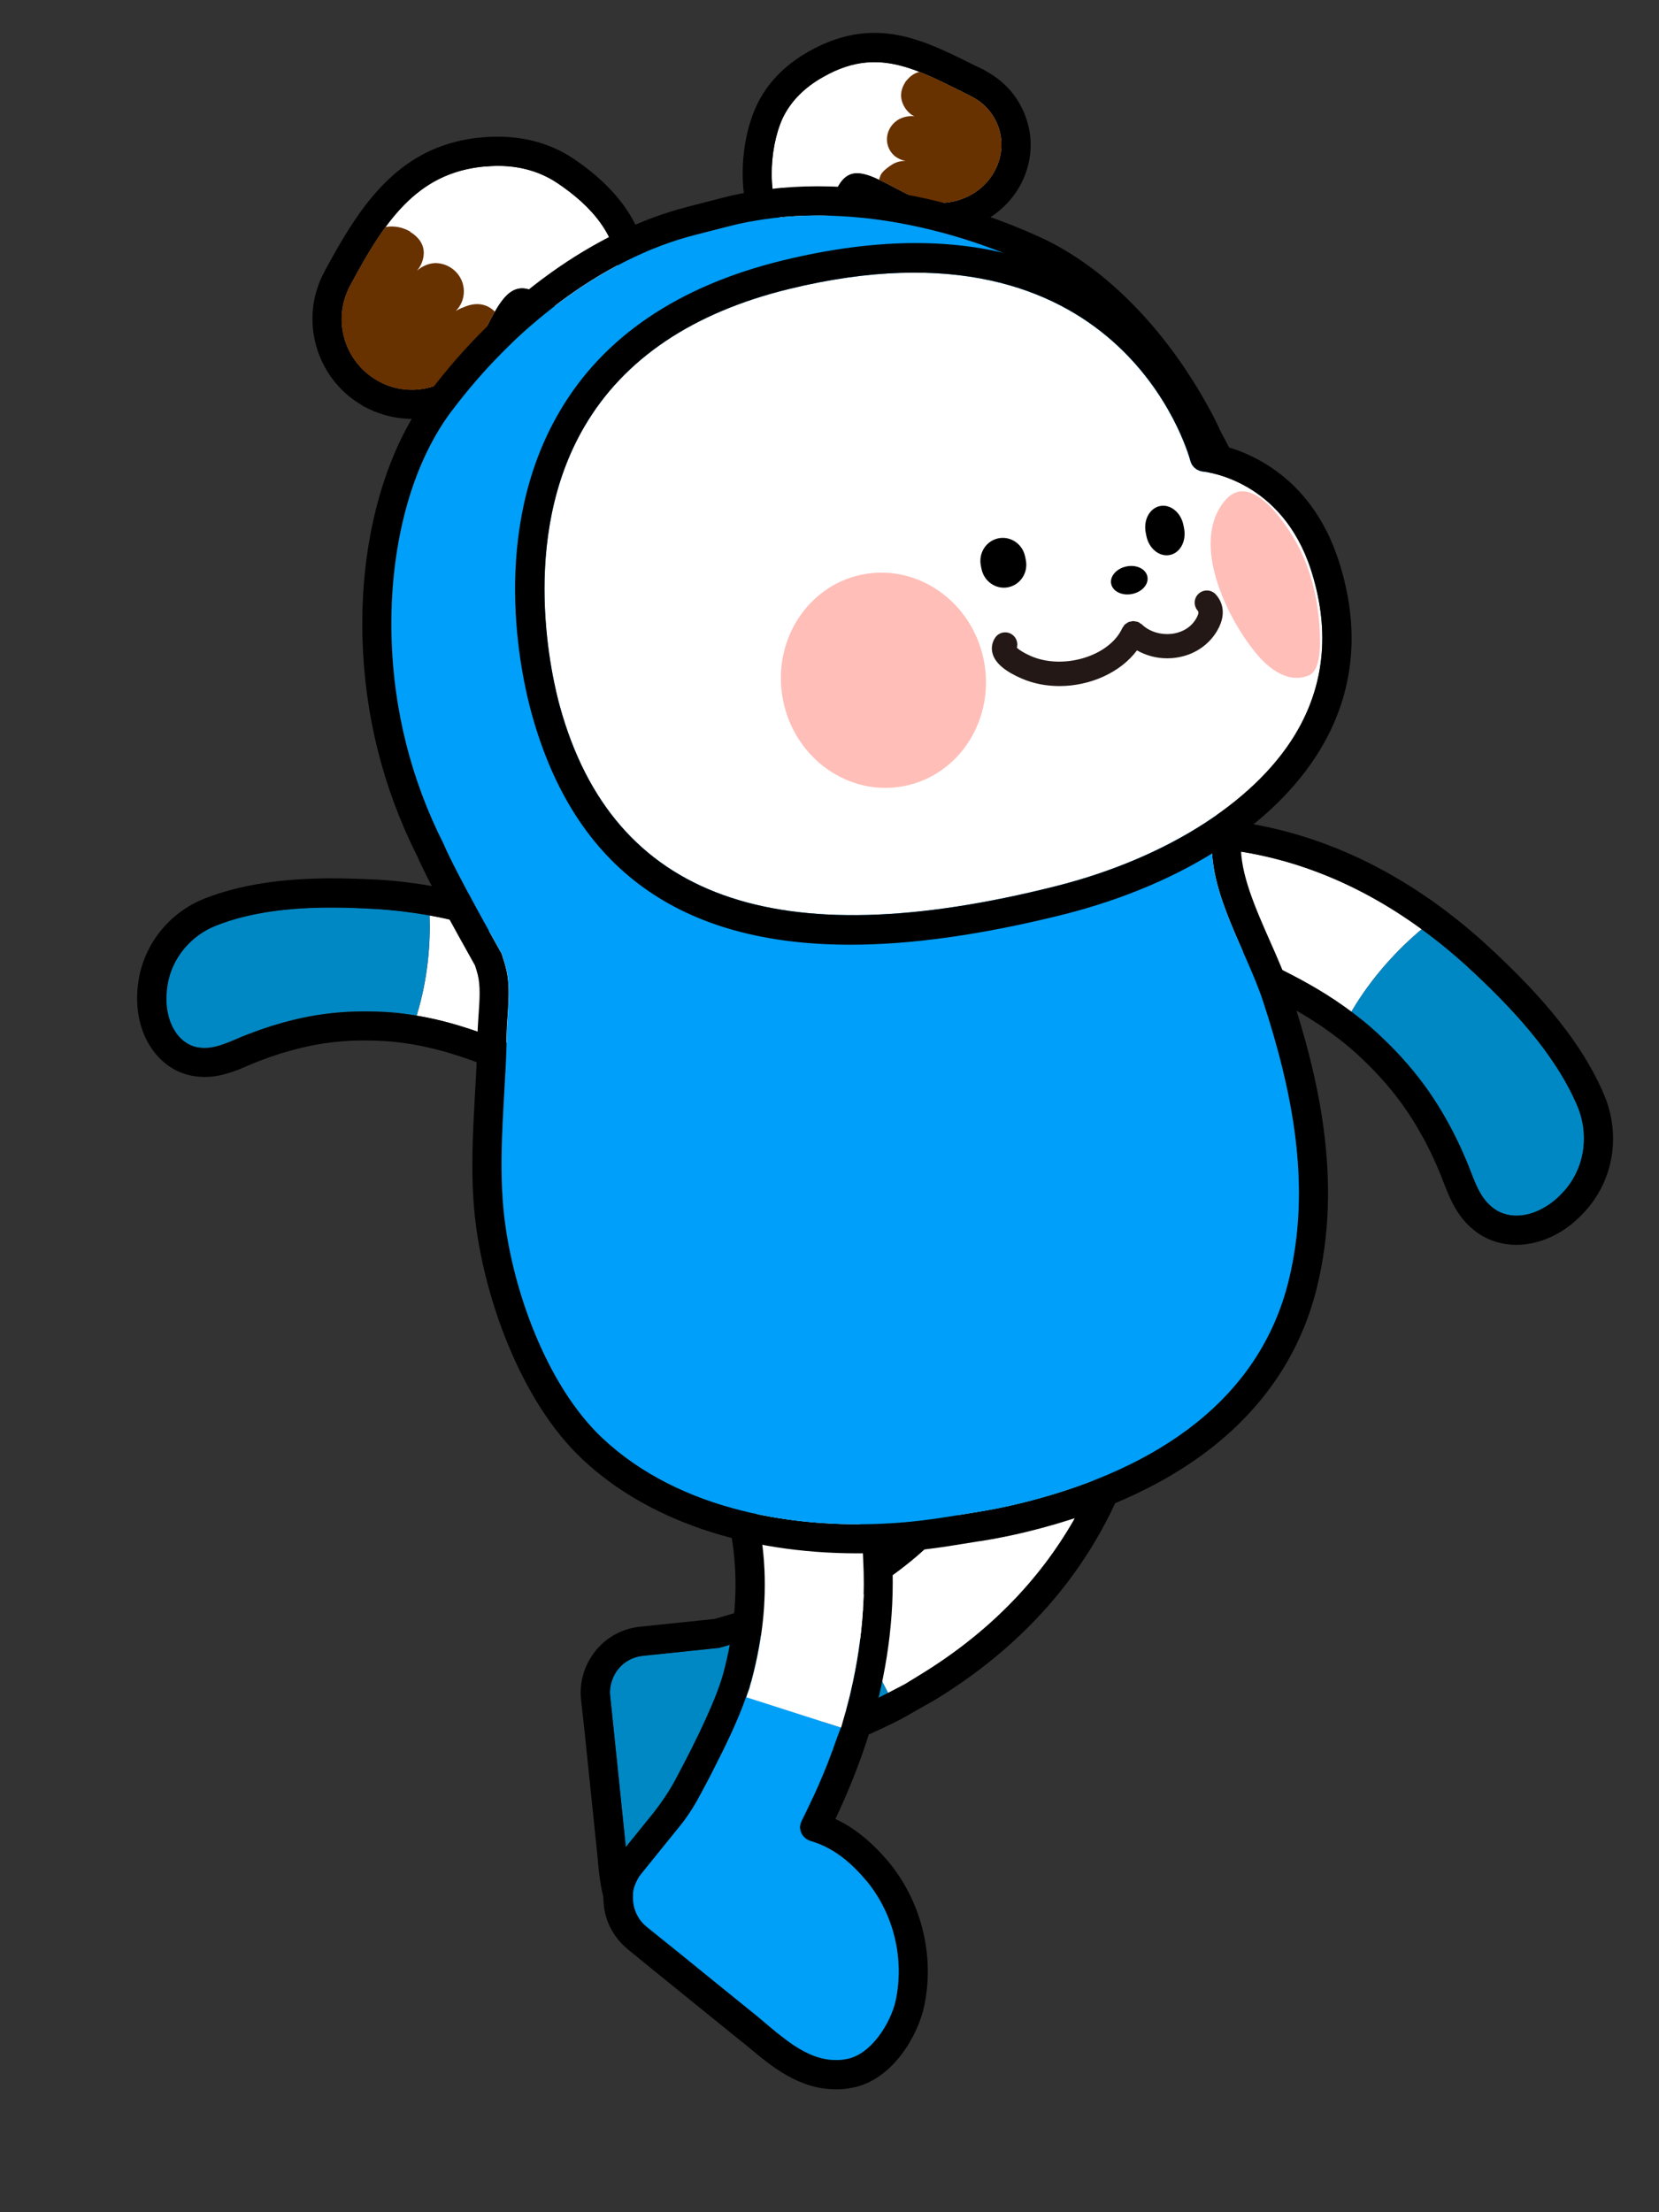 <?xml version="1.0" encoding="utf-8"?>
<!-- Generator: Adobe Illustrator 24.1.1, SVG Export Plug-In . SVG Version: 6.00 Build 0)  -->
<svg version="1.1" id="Layer_1" xmlns="http://www.w3.org/2000/svg" xmlns:xlink="http://www.w3.org/1999/xlink" x="0px" y="0px"
	 viewBox="0 0 180 240" style="enable-background:new 0 0 180 240;" xml:space="preserve">
<rect x="0" y="0" width="180" height="240" fill="#333333" stroke="none"/>
<g>
	<path style="fill:#FFFFFF;" d="M67.15,30.25c-0.01,1.59-2.33,3.43-4.22,3.9c-0.18,0.04-0.37,0.06-0.52,0.08
		c-1.73,0.16-2.06-1.32-4.21-2.49c-0.67-0.36-1.24-0.49-1.74-0.45c-2.08,0.2-3.13,3.4-5.14,7.04c-1.24,2.29-3.5,3.7-5.91,3.93
		c-1.47,0.14-2.98-0.14-4.36-0.91c-3.69-2.04-5.05-6.63-3.07-10.34c3.7-6.9,7.17-12.24,14.53-12.94c0.26-0.02,0.5-0.02,0.76-0.05
		c2.56-0.14,5.05,0.4,7.2,1.84C64.14,22.32,67.16,25.61,67.15,30.25z"/>
	<path d="M62.23,17.22c-2.6-1.74-5.68-2.54-9.13-2.37c-0.32,0.03-0.61,0.03-0.9,0.06c-7.96,0.75-12.16,6-15.71,12.22
		c-0.43,0.78-0.89,1.57-1.31,2.38c-2.73,5.08-0.94,11.44,3.96,14.37c0.12,0.1,0.25,0.16,0.37,0.23c1.34,0.72,2.79,1.17,4.29,1.29
		c0.64,0.07,1.28,0.06,1.91,0.01c3.55-0.34,6.69-2.41,8.41-5.57c0.3-0.51,0.54-1.03,0.81-1.54c0.16-0.31,0.29-0.58,0.45-0.86
		c0.47-0.95,1.09-2.17,1.54-2.8c0.4,0.25,0.71,0.54,1.06,0.88c0.87,0.79,2.29,2.09,4.74,1.86c0.29-0.03,0.63-0.06,0.97-0.14
		c2.67-0.65,6.61-3.3,6.63-6.99C70.33,25.23,67.61,20.85,62.23,17.22z M67.15,30.25c-0.01,1.59-2.33,3.43-4.22,3.9
		c-0.18,0.04-0.37,0.06-0.52,0.08c-1.73,0.16-2.06-1.32-4.21-2.49c-0.67-0.36-1.24-0.49-1.74-0.45c-1.1,0.1-1.94,1.08-2.76,2.51
		c-0.73,1.24-1.43,2.84-2.38,4.52c-1.24,2.29-3.5,3.7-5.91,3.93c-1.47,0.14-2.98-0.14-4.36-0.91c-3.69-2.04-5.05-6.63-3.07-10.34
		c1.26-2.35,2.49-4.51,3.85-6.38c2.66-3.62,5.82-6.09,10.68-6.55c0.26-0.02,0.5-0.02,0.76-0.05c2.56-0.14,5.05,0.4,7.2,1.84
		C64.14,22.32,67.16,25.61,67.15,30.25z"/>
	<path style="fill:#683100;" d="M53.69,33.81c-0.73,1.24-1.43,2.84-2.38,4.52c-1.24,2.29-3.5,3.7-5.91,3.93
		c-1.47,0.14-2.98-0.14-4.36-0.91c-3.69-2.04-5.05-6.63-3.07-10.34c1.26-2.35,2.49-4.51,3.85-6.38c1.54-0.28,2.7,0.51,2.7,0.51
		l0,0.03c0.84,0.5,1.45,1.27,1.46,2.25c-0.01,0.74-0.29,1.43-0.74,1.95c0.54-0.48,1.25-0.81,2.02-0.83
		c1.67,0.03,3.05,1.36,3.07,3.05c0,0.85-0.33,1.6-0.88,2.15c0.25-0.16,0.53-0.29,0.81-0.39C52.03,32.56,53.13,33.25,53.69,33.81z"/>
</g>
<g>
	<path style="fill:#FFFFFF;" d="M107.86,18.66c-1.09,1.95-3.13,3.14-5.28,3.33c-1.21,0.11-2.41-0.07-3.55-0.63
		c-2.68-1.29-4.71-2.69-6.26-2.55c-0.68,0.06-1.28,0.46-1.78,1.32c-1.1,1.9-0.23,3.56-2.1,4.23c-1.03,0.36-1.9,0.91-2.61,0.98
		c-0.39,0.04-0.69-0.07-0.96-0.44c-2.18-3.08-1.92-8.71-0.42-12.04c0.91-1.93,2.47-3.42,4.38-4.49c1.68-0.97,3.25-1.46,4.72-1.59
		c3.67-0.33,6.98,1.49,11.3,3.63C108.44,11.95,109.57,15.65,107.86,18.66z"/>
	<path d="M111.42,13.08c-0.71-2.29-2.22-4.13-4.36-5.32c-0.11-0.07-0.22-0.14-0.36-0.21l-0.88-0.42c-4.18-2.08-7.78-3.9-12.1-3.51
		c-1.99,0.18-3.97,0.83-5.98,1.97c-2.67,1.51-4.57,3.5-5.7,5.96c-1.92,4.22-2.2,11.04,0.71,15.16c0.88,1.27,2.29,1.91,3.83,1.77
		c0.97-0.09,1.78-0.45,2.49-0.78c0.28-0.13,0.58-0.26,0.89-0.37c2.84-1.02,3.26-3.39,3.48-4.54c0.05-0.27,0.09-0.48,0.13-0.65
		c0.55,0.24,1.38,0.67,2.05,1.03c0.41,0.2,0.83,0.43,1.3,0.65c0.25,0.14,0.5,0.25,0.75,0.38c1.6,0.78,3.4,1.09,5.21,0.93
		c3.28-0.3,6.15-2.11,7.75-4.9C111.87,18.01,112.17,15.47,111.42,13.08z M107.86,18.66c-1.09,1.95-3.13,3.14-5.28,3.33
		c-1.21,0.11-2.41-0.07-3.55-0.63c-1.38-0.67-2.58-1.35-3.63-1.84c-1.02-0.49-1.87-0.78-2.63-0.71c-0.68,0.06-1.28,0.46-1.78,1.32
		c-1.1,1.9-0.23,3.56-2.1,4.23c-1.03,0.36-1.9,0.91-2.61,0.98c-0.39,0.04-0.69-0.07-0.96-0.44c-2.18-3.08-1.92-8.71-0.42-12.04
		c0.91-1.93,2.47-3.42,4.38-4.49c1.68-0.97,3.25-1.46,4.72-1.59c1.94-0.17,3.8,0.24,5.75,1.01c1.72,0.66,3.53,1.61,5.55,2.62
		C108.44,11.95,109.57,15.65,107.86,18.66z"/>
	<path style="fill:#683100;" d="M107.86,18.66c-1.09,1.95-3.13,3.14-5.28,3.33c-1.21,0.11-2.41-0.07-3.55-0.63
		c-1.38-0.67-2.58-1.35-3.63-1.84c-0.01-0.1,0.03-0.24,0.1-0.4c0.04-0.11,0.09-0.22,0.18-0.33c0,0,0,0,0.02-0.03
		c0.26-0.34,0.71-0.67,1.11-0.92c0.45-0.28,0.94-0.38,1.44-0.39c-0.64-0.1-1.26-0.47-1.62-1.02c-0.76-1.15-0.4-2.66,0.8-3.43
		c0.58-0.34,1.2-0.45,1.82-0.38c-0.57-0.13-2.3-1.75-1.02-3.71c0-0.03,0-0.03,0-0.03c0.34-0.37,0.64-0.82,1.51-1.09
		c1.72,0.66,3.53,1.61,5.55,2.62C108.44,11.95,109.57,15.65,107.86,18.66z"/>
</g>
<g>
	<path style="fill-rule:evenodd;clip-rule:evenodd;fill:#0088C5;" d="M96.36,183.65c-0.76,0.4-2.37,1.19-2.37,1.19
		c-1.58,0.76-3.24,1.45-4.98,2.08c-0.03,0-0.05,0-0.08,0.03c-0.9,0.32-1.79,0.63-2.69,0.92c-0.92,0.32-1.34,1.37-0.84,2.21
		c0.26,0.45,0.5,1,0.71,1.66c0.13,0.4,0.24,0.82,0.34,1.29c0.21,1.16,0.32,2.58,0.16,4.3c0,0.05-0.03,0.26-0.03,0.26
		c-0.5,4.56-3.08,8.75-6.93,11.23c-1.32,0.87-3.37,1.53-5.27,1.53c-1.13,0-2.19-0.24-3.01-0.82c-3.22-2.27-3.19-6.51-3.56-9.99
		l-1.21-11.71l-0.4-3.82c-0.08-0.63,0.03-1.27,0.24-1.82c0.18-0.47,0.45-0.9,0.76-1.27c0.63-0.71,1.53-1.19,2.56-1.29l8.33-0.87
		c0.03,0,0.03-0.03,0.03-0.03s0,0,0.03,0c0.76-0.21,1.61-0.47,2.5-0.71c0.9-0.26,1.82-0.55,2.79-0.87c0.32-0.11,0.63-0.21,0.95-0.32
		c1.27-0.42,2.5-0.87,3.72-1.32c0.29-0.13,0.58-0.24,0.87-0.34c0.61-0.24,1.16-0.47,1.69-0.71c0.29-0.11,0.53-0.24,0.79-0.34
		l0.03,0.05L96.36,183.65z"/>
	<path style="fill:#FFFFFF;" d="M120.33,155.97c-0.42,1.34-0.9,2.69-1.42,3.98c-0.69,1.69-1.48,3.3-2.37,4.88v0.03
		c-3.88,6.78-9.47,12.42-16.72,16.85l-1.63,1l-1.82,0.95l-4.88-9.47l-0.03-0.05c0.18-0.08,0.58-0.29,0.95-0.47
		c0.4-0.21,0.74-0.4,0.74-0.4c1.58-0.92,3.08-1.9,4.46-2.95c0.92-0.69,1.79-1.42,2.64-2.19c0.42-0.4,0.84-0.76,1.24-1.16
		c3.95-3.93,6.8-8.57,8.44-13.9c0.58-1.9,2.03-3.24,3.93-3.69c0.42-0.08,0.84-0.13,1.29-0.13c1.58,0,3.14,0.63,4.19,1.77
		C120.54,152.33,120.91,154.15,120.33,155.97z"/>
	<path d="M116.53,164.83c0.9-1.58,1.69-3.19,2.37-4.88C118.19,161.64,117.4,163.24,116.53,164.83z"/>
	<path d="M121.65,148.87c-1.63-1.77-4.03-2.79-6.51-2.79c-0.69,0-1.34,0.08-1.98,0.21c-3.01,0.69-5.35,2.87-6.28,5.85
		c-2.4,7.7-7.54,13.9-15.32,18.38c-2.53,1.45-7.51,3.27-14.05,5.12l-8.09,0.84c-1.9,0.21-3.61,1.13-4.8,2.61
		c-1.21,1.5-1.77,3.37-1.58,5.27l0.42,3.82l1.21,11.71c0.05,0.4,0.08,0.82,0.13,1.24c0.29,3.45,0.71,8.17,4.75,11.02
		c1.29,0.9,2.95,1.37,4.83,1.37c2.37,0,5.06-0.76,6.99-2.03c4.64-3.01,7.75-8.07,8.36-13.55l0.03-0.21c0.29-3.3-0.16-5.72-0.79-7.44
		c3.11-1.11,6.09-2.4,8.86-3.82l3.66-2.08c10.92-6.67,18.3-15.93,21.88-27.47C124.26,154.02,123.63,151.01,121.65,148.87z
		 M120.33,155.97c-0.42,1.34-0.9,2.69-1.42,3.98c-0.69,1.69-1.48,3.3-2.37,4.88v0.03c-3.88,6.78-9.47,12.42-16.72,16.85l-1.63,1
		l-1.82,0.95c-0.76,0.4-2.37,1.19-2.37,1.19c-1.58,0.76-3.24,1.45-4.98,2.08c-0.03,0-0.05,0-0.08,0.03
		c-0.9,0.32-1.79,0.63-2.69,0.92c-0.92,0.32-1.34,1.37-0.84,2.21c0.26,0.45,0.5,1,0.71,1.66c0.13,0.4,0.24,0.82,0.34,1.29
		c0.21,1.16,0.32,2.58,0.16,4.3c0,0.05-0.03,0.26-0.03,0.26c-0.5,4.56-3.08,8.75-6.93,11.23c-1.32,0.87-3.37,1.53-5.27,1.53
		c-1.13,0-2.19-0.24-3.01-0.82c-3.22-2.27-3.19-6.51-3.56-9.99l-1.21-11.71l-0.4-3.82c-0.08-0.63,0.03-1.27,0.24-1.82
		c0.16-0.47,0.42-0.9,0.76-1.27c0.63-0.71,1.53-1.19,2.56-1.29l8.33-0.87c0.03,0,0.03-0.03,0.03-0.03s0,0,0.03,0
		c0.76-0.21,1.61-0.47,2.5-0.71c0.9-0.26,1.82-0.55,2.79-0.87c0.32-0.11,0.63-0.21,0.95-0.32c1.27-0.42,2.5-0.87,3.72-1.32
		c0.29-0.13,0.58-0.24,0.87-0.34c0.61-0.24,1.16-0.47,1.69-0.71c0.29-0.11,0.53-0.24,0.79-0.34c0.4-0.18,1.69-0.87,1.69-0.87
		c1.58-0.92,3.08-1.9,4.46-2.95c0.92-0.71,1.82-1.42,2.64-2.19c0.42-0.4,0.84-0.76,1.24-1.16c3.95-3.93,6.8-8.57,8.44-13.9
		c0.58-1.9,2.03-3.24,3.93-3.69c0.42-0.08,0.84-0.13,1.29-0.13c1.58,0,3.14,0.63,4.19,1.77
		C120.54,152.33,120.91,154.15,120.33,155.97z"/>
</g>
<g>
	<path style="fill-rule:evenodd;clip-rule:evenodd;fill:#009FF8;" d="M87.06,197.47c-0.47,0.92,0.03,1.98,1,2.27
		c-0.05,0-0.08-0.03-0.11-0.03c-0.92-0.26-1.4-1.27-0.98-2.14c0.42-0.84,0.84-1.71,1.24-2.56
		C87.87,195.83,87.48,196.65,87.06,197.47z"/>
	<path style="fill-rule:evenodd;clip-rule:evenodd;fill:#009FF8;" d="M88.27,194.94c0.76-1.66,1.45-3.35,2.06-5.01
		C89.75,191.59,89.06,193.25,88.27,194.94z"/>
	<path d="M96.57,202.19l-0.13-0.16c-2.11-2.53-4.14-3.93-5.8-4.69c1.32-2.79,2.45-5.59,3.37-8.38c0.11-0.21,1.29-4.67,1.29-4.67
		c3.01-12.42,1.66-24.18-3.98-34.88c-1.4-2.69-3.98-4.35-6.88-4.46l-0.32-0.03c-3.01,0-5.88,1.61-7.51,4.22
		c-1.63,2.58-1.74,5.77-0.29,8.54c3.74,7.15,4.48,15.16,2.16,23.84c-0.69,2.53-2.56,6.64-5.3,11.73c-0.66,1.21-1.45,2.35-2.29,3.43
		l-3.82,4.72c-1.21,1.48-1.77,3.35-1.56,5.25c0.18,1.9,1.13,3.61,2.61,4.83l2.98,2.43l9.15,7.41c0.32,0.24,0.63,0.5,0.98,0.79
		c2.43,2.03,5.43,4.56,9.49,4.56c0.55,0,1.11-0.05,1.66-0.16c4.53-0.79,7.25-5.83,7.88-8.81
		C101.43,212.29,100.03,206.49,96.57,202.19z M97.18,217.03c-0.53,2.43-2.69,5.91-5.35,6.35c-0.37,0.08-0.74,0.11-1.11,0.11
		c-1.69,0-3.16-0.66-4.56-1.58c-0.34-0.24-0.69-0.47-1.03-0.74c-1-0.74-1.95-1.58-2.87-2.35l-9.15-7.41l-2.95-2.37l-0.05-0.03
		c-1.56-1.27-1.92-3.45-0.92-5.12c0.08-0.18,0.21-0.37,0.34-0.53l4.01-4.96c0.82-0.98,1.53-2.03,2.16-3.16
		c0.16-0.29,0.32-0.58,0.47-0.87c0.42-0.82,0.9-1.69,1.34-2.56c1.32-2.58,2.64-5.35,3.45-7.7c0-0.03,0.08-0.24,0.18-0.53
		c0.05-0.16,0.11-0.32,0.16-0.45c0.05-0.24,0.13-0.45,0.18-0.66c0.03-0.08,0.05-0.13,0.05-0.16c2.53-9.44,1.71-18.25-2.43-26.13
		c-0.92-1.77-0.87-3.74,0.16-5.41c0.13-0.21,0.29-0.4,0.45-0.61c0.63-0.74,1.45-1.32,2.35-1.69c0.21-0.08,0.45-0.16,0.69-0.24
		c0.5-0.13,1.03-0.21,1.56-0.18c1.79,0.08,3.32,1.08,4.22,2.79c0.87,1.63,1.63,3.32,2.27,5.01c0.32,0.84,0.63,1.71,0.9,2.56
		c0.37,1.16,0.69,2.32,0.92,3.51c0.16,0.58,0.26,1.16,0.37,1.74c0.16,0.82,0.29,1.69,0.4,2.56c0.13,0.98,0.21,1.92,0.24,2.93
		c0.13,1.77,0.13,3.59,0,5.41c0.03,0.03,0.03,0.05,0,0.08c-0.18,2.93-0.63,5.91-1.34,8.94c-0.13,0.61-0.32,1.24-0.47,1.85
		c0,0.03,0,0.03,0,0.03l-0.55,1.95c0,0-0.82,2.19-0.9,2.48c0,0-0.03,0-0.03,0.03c-0.61,1.66-1.29,3.35-2.06,5.01
		c-0.03,0.03-0.03,0.05-0.05,0.08c-0.4,0.84-0.82,1.71-1.24,2.56c-0.42,0.87,0.05,1.87,0.98,2.14c0.03,0,0.05,0.03,0.11,0.03
		c0.34,0.11,0.74,0.24,1.13,0.42c0.16,0.08,0.34,0.16,0.53,0.26c1.24,0.63,2.69,1.71,4.24,3.56c0.03,0.03,0.16,0.18,0.16,0.18
		C97,207.75,98.13,212.55,97.18,217.03z"/>
	<path style="fill:#009FF8;" d="M97.18,217.03c-0.53,2.43-2.69,5.91-5.35,6.35c-0.37,0.08-0.74,0.11-1.11,0.11
		c-1.69,0-3.16-0.66-4.56-1.58c-0.34-0.24-0.69-0.47-1.03-0.74c-1-0.74-1.95-1.58-2.87-2.35l-9.15-7.41l-2.95-2.37
		c-1.53-1.24-1.92-3.43-0.98-5.14c0.08-0.18,0.21-0.37,0.34-0.53l4.01-4.96c0.82-0.98,1.53-2.03,2.16-3.16
		c0.16-0.29,0.32-0.58,0.47-0.87c0.45-0.82,0.9-1.66,1.34-2.56c1.32-2.58,2.64-5.35,3.45-7.7l0.08,0.03l10.2,3.27
		c0,0-0.82,2.19-0.9,2.48c0,0-0.03,0-0.03,0.03c-0.61,1.66-1.29,3.35-2.06,5.01c-0.03,0.03-0.03,0.05-0.05,0.08
		c-0.4,0.84-0.82,1.71-1.24,2.56c-0.42,0.87,0.05,1.87,0.98,2.14c0.03,0,0.05,0.03,0.11,0.03c0.34,0.11,0.74,0.24,1.13,0.42
		c0.16,0.08,0.34,0.16,0.53,0.26c1.24,0.63,2.69,1.71,4.24,3.56c0.03,0.03,0.16,0.18,0.16,0.18C97,207.75,98.13,212.55,97.18,217.03
		z"/>
	<path style="fill:#FFFFFF;" d="M93.62,174.58c0.03,0.03,0.03,0.05,0,0.08c-0.18,2.93-0.63,5.91-1.34,8.94
		c-0.13,0.61-0.32,1.24-0.47,1.85c0,0.03,0,0.03,0,0.03l-0.55,1.95l-10.2-3.27l-0.08-0.03c0-0.03,0.08-0.24,0.18-0.53
		c0.05-0.16,0.11-0.32,0.16-0.45c0.05-0.24,0.13-0.45,0.18-0.66c0.03-0.08,0.05-0.13,0.05-0.16c2.53-9.44,1.71-18.25-2.43-26.13
		c-0.92-1.77-0.87-3.74,0.16-5.41c0.13-0.21,0.29-0.4,0.45-0.61c0.63-0.74,1.45-1.32,2.35-1.69c0.21-0.08,0.45-0.16,0.69-0.24
		c0.5-0.13,1.03-0.21,1.56-0.18c1.79,0.08,3.32,1.08,4.22,2.79c0.87,1.63,1.63,3.32,2.27,5.01c0.32,0.84,0.63,1.71,0.9,2.56
		c0.37,1.16,0.69,2.32,0.92,3.51c0.16,0.58,0.26,1.16,0.37,1.74c0.16,0.82,0.29,1.69,0.4,2.56c0.13,0.98,0.21,1.92,0.24,2.93
		C93.75,170.94,93.75,172.76,93.62,174.58z"/>
</g>
<g>
	<path style="fill:#FFFFFF;" d="M146.62,109.76c-4.67-3.5-9.87-5.69-15.41-8.11c-2.45-1.07-11.41-4.81-7.23-8.84
		c1.52-1.46,4.61-0.99,6.5-0.88c4.12,0.25,8.14,1.1,11.94,2.49c4.26,1.55,8.21,3.75,11.83,6.39
		C151.84,102.83,148.92,105.84,146.62,109.76z"/>
	<path style="fill:#0088C5;" d="M159.08,125.86c-0.03-0.07-0.06-0.14-0.09-0.2c-0.76-1.79-1.58-3.4-2.47-4.91
		c-1.27-2.16-2.71-4.11-4.42-5.99c-0.84-0.93-1.76-1.84-2.75-2.75c-0.89-0.82-1.8-1.55-2.73-2.24c2.3-3.92,5.22-6.93,7.63-8.95
		c1.75,1.28,3.43,2.65,5.02,4.11c4.53,4.18,9.44,9.3,11.89,15.11c1.19,2.83,0.9,6.3-1.19,8.87c-0.44,0.53-0.91,1.01-1.38,1.39
		c-1.7,1.38-3.98,2.09-5.91,1.18c-0.38-0.18-0.7-0.42-1-0.69C160.31,129.56,159.81,127.54,159.08,125.86z"/>
	<path d="M127.61,91.77c1.03,0,2.06,0.11,2.87,0.16c4.11,0.25,8.14,1.1,11.94,2.49c4.26,1.55,8.21,3.75,11.83,6.39
		c1.75,1.28,3.43,2.65,5.02,4.11c4.53,4.18,9.44,9.3,11.89,15.11c1.19,2.83,0.9,6.3-1.19,8.87c-0.44,0.54-0.91,1.01-1.38,1.39
		c-1.18,0.95-2.63,1.59-4.05,1.59c-0.64,0-1.27-0.13-1.86-0.41c-0.38-0.18-0.7-0.42-1-0.69c-1.37-1.23-1.88-3.25-2.61-4.94
		c-0.03-0.07-0.06-0.14-0.09-0.2c-0.76-1.79-1.58-3.4-2.47-4.91c-1.27-2.16-2.71-4.11-4.42-5.99c-0.84-0.93-1.76-1.84-2.75-2.75
		c-0.89-0.82-1.8-1.55-2.73-2.24c-4.67-3.5-9.87-5.69-15.41-8.11c-2.45-1.07-11.41-4.81-7.23-8.84
		C124.85,91.97,126.23,91.77,127.61,91.77 M127.61,88.6c-0.95,0-3.83,0-5.82,1.92c-2.19,2.11-2.18,4.32-1.98,5.45
		c0.71,3.97,5.41,6.51,9.92,8.48l0.21,0.09l0.91,0.4c5.02,2.19,9.75,4.26,13.87,7.35c1,0.75,1.79,1.4,2.49,2.04
		c0.94,0.87,1.78,1.7,2.55,2.55c1.56,1.71,2.88,3.5,4.03,5.46c0.85,1.44,1.6,2.93,2.28,4.55l0.09,0.22c0.16,0.36,0.3,0.73,0.44,1.1
		c0.6,1.55,1.34,3.48,2.95,4.93c0.57,0.52,1.15,0.91,1.77,1.2c1,0.47,2.08,0.71,3.21,0.71c2.07,0,4.22-0.81,6.04-2.29
		c0.64-0.52,1.28-1.16,1.84-1.85c2.74-3.37,3.37-8,1.65-12.1c-2.77-6.57-8.22-12.11-12.66-16.21c-1.65-1.52-3.43-2.98-5.3-4.35
		c-4.02-2.93-8.26-5.22-12.61-6.8c-4.15-1.51-8.47-2.41-12.83-2.67l-0.72-0.05C129.25,88.67,128.46,88.6,127.61,88.6L127.61,88.6z"
		/>
</g>
<g>
	<path style="fill:#FFFFFF;" d="M45.21,110.18c5.19,0.86,9.82,2.93,14.81,5.06c2.21,0.94,10.17,4.52,10.34-0.87
		c0.06-1.95-2.13-3.72-3.35-4.91c-2.66-2.59-5.68-4.72-8.92-6.37c-3.63-1.85-7.51-3.07-11.48-3.78
		C46.72,102.23,46.46,106.12,45.21,110.18z"/>
	<path style="fill:#0088C5;" d="M26.81,112.23c0.06-0.02,0.13-0.05,0.19-0.07c1.66-0.64,3.24-1.14,4.8-1.52
		c2.23-0.54,4.41-0.84,6.71-0.91c1.14-0.03,2.3-0.01,3.52,0.06c1.09,0.07,2.14,0.21,3.17,0.38c1.24-4.06,1.51-7.95,1.4-10.86
		c-1.92-0.35-3.86-0.59-5.82-0.7c-5.57-0.33-11.99-0.31-17.39,1.8c-2.63,1.03-4.79,3.46-5.26,6.51c-0.1,0.64-0.13,1.26-0.1,1.82
		c0.1,2.02,1.01,4,2.79,4.71c0.36,0.14,0.71,0.2,1.07,0.22C23.57,113.79,25.23,112.83,26.81,112.23z"/>
	<path d="M35.98,98.46c1.64,0,3.26,0.07,4.82,0.16c1.95,0.12,3.9,0.36,5.82,0.7c3.97,0.72,7.85,1.94,11.48,3.78
		c3.24,1.65,6.26,3.78,8.92,6.37c1.22,1.19,3.42,2.95,3.35,4.91c-0.07,2.2-1.44,2.91-3.19,2.91c-2.53,0-5.85-1.48-7.15-2.04
		c-4.99-2.14-9.63-4.2-14.81-5.06c-1.03-0.17-2.08-0.31-3.17-0.38c-0.85-0.05-1.67-0.08-2.48-0.08c-0.35,0-0.7,0.01-1.04,0.02
		c-2.3,0.07-4.49,0.36-6.71,0.91c-1.56,0.38-3.14,0.87-4.8,1.52c-0.06,0.02-0.13,0.05-0.19,0.07c-1.49,0.56-3.06,1.45-4.62,1.45
		c-0.09,0-0.19,0-0.28-0.01c-0.36-0.03-0.71-0.08-1.07-0.22c-1.79-0.71-2.69-2.69-2.79-4.71c-0.03-0.56,0.01-1.18,0.1-1.82
		c0.46-3.05,2.63-5.48,5.26-6.51C27.3,98.89,31.72,98.46,35.98,98.46 M35.98,95.29c-5.49,0-9.98,0.71-13.73,2.17
		c-3.85,1.5-6.62,4.95-7.23,8.98c-0.13,0.83-0.17,1.68-0.13,2.45c0.18,3.52,2.01,6.39,4.79,7.49c0.62,0.24,1.27,0.39,2.01,0.44
		c0.17,0.01,0.34,0.02,0.51,0.02c1.83,0,3.45-0.69,4.75-1.25c0.33-0.14,0.67-0.29,0.99-0.41l0.21-0.08
		c1.49-0.58,2.94-1.03,4.41-1.39c2-0.49,3.98-0.76,6.06-0.82c0.32-0.01,0.63-0.01,0.95-0.01c0.74,0,1.5,0.02,2.28,0.07
		c0.84,0.05,1.74,0.16,2.84,0.34c4.53,0.75,8.77,2.57,13.27,4.5l0.82,0.35l0.19,0.08c1.67,0.72,5.14,2.21,8.21,2.21
		c3.74,0,6.23-2.34,6.35-5.97c0.1-3.14-2.27-5.36-3.85-6.84l-0.47-0.44c-2.86-2.78-6.12-5.11-9.69-6.92
		c-3.74-1.9-7.9-3.27-12.35-4.08c-2.07-0.37-4.15-0.63-6.19-0.75C39.14,95.34,37.5,95.29,35.98,95.29L35.98,95.29z"/>
</g>
<g>
	<path d="M88.74,23.38c7.74,0,15.72,2.02,22.64,5.13c7.7,3.45,13.84,11.04,17.64,18.43c0.23,0.45,0.42,0.9,0.63,1.34
		c0.42,0.75,0.82,1.51,1.19,2.26c4.43,9.02,4.22,17.59,3.23,27.48c-0.22,2.15-2.58,12.87-2.57,13.36c-0.23,5.7,3.79,11.92,5.52,17.2
		c3.22,9.82,5.32,20.17,2.77,30.41c-3.47,13.96-16.01,20.9-29.11,24.1c-1.57,0.38-3.16,0.7-4.76,0.96
		c-0.06,0.01-0.13,0.02-0.19,0.03l-3.25,0.52c-1.6,0.26-3.27,0.46-4.88,0.58c-1.49,0.11-3.01,0.18-4.55,0.18
		c-9.89,0-20.41-2.52-27.68-9.33c-6.07-5.69-9.84-16.22-10.71-24.4c-0.68-6.38,0.19-12.82,0.3-19.21c0.04-2.5,0.54-5.03-0.08-7.46
		c-0.13-0.51-0.3-1.01-0.46-1.51c-0.58-1.04-5.01-8.88-6.32-11.94c-3.47-6.88-5.4-14.4-5.63-22.31c-0.24-8.31,1.48-17.92,6.55-24.66
		c6.52-8.66,15.98-16.41,26.43-19.07c0,0,0.08-0.02,0.19-0.05l3.36-0.86C82.15,23.75,85.42,23.38,88.74,23.38 M88.74,20.21
		c-3.69,0-7.23,0.43-10.51,1.29l-3.35,0.86l-0.25,0.07C64.52,25,54.24,32.38,46.52,42.65c-4.87,6.47-7.49,16.19-7.19,26.65
		c0.24,8.29,2.23,16.21,5.92,23.55c1.11,2.56,4.01,7.85,6.28,11.88c0.12,0.35,0.22,0.68,0.3,1c0.31,1.23,0.21,2.71,0.1,4.28
		c-0.05,0.78-0.11,1.56-0.12,2.34c-0.03,2.05-0.15,4.16-0.27,6.21c-0.24,4.35-0.5,8.85-0.02,13.39c0.91,8.52,4.87,19.99,11.69,26.38
		c7,6.57,17.6,10.19,29.84,10.19c1.59,0,3.2-0.06,4.79-0.18c1.65-0.13,3.43-0.34,5.14-0.61l3.25-0.52l0.18-0.02
		c1.7-0.27,3.38-0.61,5.02-1.01c17.32-4.23,28.19-13.37,31.43-26.41c2.95-11.85,0.03-23.41-2.84-32.16
		c-0.6-1.83-1.44-3.73-2.25-5.56c-1.58-3.58-3.21-7.29-3.13-10.42c0.09-0.55,0.49-2.51,0.85-4.25c0.92-4.46,1.58-7.72,1.71-9.02
		c0.97-9.62,1.43-19.1-3.53-29.19c-0.38-0.77-0.78-1.53-1.2-2.3l-0.2-0.42c-0.14-0.31-0.28-0.62-0.44-0.93
		c-4.79-9.31-11.77-16.56-19.16-19.87C104.8,22.08,96.52,20.21,88.74,20.21L88.74,20.21z"/>
	<path style="fill:#009FF9;" d="M137.02,108.58c-1.73-5.28-5.75-11.49-5.52-17.2c-0.02-0.49,2.35-11.22,2.57-13.36
		c0.99-9.89,1.21-18.46-3.23-27.48c-0.37-0.75-0.77-1.51-1.19-2.26c-0.22-0.45-0.4-0.9-0.63-1.34c-3.8-7.4-9.94-14.98-17.64-18.43
		c-9.89-4.44-21.91-6.66-32.36-3.94l-3.36,0.86c-0.11,0.03-0.19,0.05-0.19,0.05c-10.46,2.66-19.92,10.41-26.43,19.07
		c-5.07,6.74-6.79,16.35-6.55,24.66c0.23,7.9,2.15,15.42,5.63,22.31c1.3,3.06,5.73,10.9,6.32,11.94c0.16,0.5,0.33,1,0.46,1.51
		c0.62,2.43,0.12,4.95,0.08,7.46c-0.11,6.39-0.98,12.83-0.3,19.21c0.87,8.18,4.64,18.71,10.71,24.4
		c8.39,7.87,21.14,10.01,32.22,9.15c1.61-0.12,3.28-0.33,4.88-0.58l3.25-0.52c0.06-0.01,0.13-0.02,0.19-0.03
		c1.6-0.26,3.19-0.57,4.76-0.96c13.1-3.2,25.64-10.14,29.11-24.1C142.34,128.75,140.24,118.4,137.02,108.58z"/>
</g>
<path style="fill:#009FF8;" d="M79.02,24.56c0,0-0.08,0.02-0.19,0.05L79.02,24.56z"/>
<g>
	<g>
		<path style="fill-rule:evenodd;clip-rule:evenodd;fill:#FFFFFF;" d="M140.92,79c-4.24,7.65-14.11,14.05-26.37,17.14
			c-30.4,7.67-48.01,1.32-53.79-19.43c-0.82-2.93-4.53-18.17,2.64-30.43c4.3-7.36,11.76-12.37,22.17-14.92
			c35.78-8.75,43.27,17.51,43.58,18.64c0.16,0.63,0.71,1.08,1.37,1.16c0.34,0.03,8.54,0.9,11.71,10.65
			C144.24,68.03,143.8,73.81,140.92,79z"/>
		<path d="M145.25,60.84c-3.14-9.7-10.55-12.1-13.34-12.66c-1.53-4.48-8.99-21.81-32.56-21.81c-4.3,0-9.1,0.58-14.5,1.9
			c-11.28,2.77-19.41,8.28-24.15,16.4c-7.62,13.03-4.22,28.45-2.98,32.88c4.64,16.66,16.03,24.94,34.54,24.94
			c6.75,0,14.42-1.11,23.1-3.27c13.29-3.35,23.62-10.18,28.34-18.69C147.01,74.55,147.54,67.93,145.25,60.84z M60.77,76.71
			c-0.82-2.93-4.53-18.17,2.64-30.43c4.3-7.36,11.76-12.37,22.17-14.92c35.78-8.75,43.27,17.51,43.58,18.64
			c0.16,0.63,0.71,1.08,1.37,1.16c0.34,0.03,8.54,0.9,11.71,10.65c2,6.22,1.56,12-1.32,17.19c-4.24,7.65-14.11,14.05-26.37,17.14
			C84.16,103.81,66.54,97.46,60.77,76.71z"/>
	</g>
	<path style="fill-rule:evenodd;clip-rule:evenodd;fill:#FFBEB8;" d="M106.74,71.62c1.26,6.34-2.59,12.45-8.6,13.65
		s-11.92-2.96-13.18-9.3c-1.26-6.33,2.59-12.44,8.6-13.64S105.47,65.29,106.74,71.62"/>
	<path style="fill-rule:evenodd;clip-rule:evenodd;fill:#FFBEB8;" d="M141.02,59.56c-1-2.03-5.08-8.67-8.03-5.34
		c-3.97,4.49,0.11,12.88,3.4,16.78c1.29,1.54,3.39,3.2,5.62,2.27c1.26-0.53,1.21-3.11,1.2-4.01
		C143.17,65.93,142.49,62.56,141.02,59.56z"/>
</g>
<g>
	<path style="fill-rule:evenodd;clip-rule:evenodd;" d="M124.49,62.55c0.17,0.83-0.57,1.67-1.66,1.89c-1.09,0.22-2.1-0.28-2.27-1.1
		c-0.16-0.82,0.58-1.67,1.67-1.89S124.33,61.73,124.49,62.55"/>
	<path style="fill-rule:evenodd;clip-rule:evenodd;" d="M126.92,60.21L126.92,60.21c-1.13,0.23-2.27-0.7-2.54-2.07l-0.07-0.35
		c-0.27-1.37,0.42-2.66,1.55-2.89c1.13-0.23,2.27,0.7,2.54,2.07l0.07,0.35C128.74,58.7,128.05,59.99,126.92,60.21"/>
	<path style="fill-rule:evenodd;clip-rule:evenodd;" d="M109.39,63.71L109.39,63.71c-1.33,0.27-2.63-0.63-2.9-2l-0.07-0.35
		c-0.27-1.37,0.58-2.69,1.91-2.96c1.33-0.27,2.63,0.63,2.9,2l0.07,0.35C111.58,62.12,110.72,63.44,109.39,63.71"/>
	<path style="fill:#231815;" d="M131.93,64.51c-0.48-0.55-1.31-0.6-1.86-0.12c-0.55,0.48-0.6,1.31-0.12,1.86
		c0.06,0.07,0.19,0.22-0.15,0.83c-0.71,1.24-1.92,1.58-2.57,1.67c-1.25,0.17-2.52-0.21-3.34-1.01c-0.05-0.05-0.12-0.07-0.18-0.11
		c-0.07-0.05-0.12-0.11-0.2-0.14c-0.01-0.01-0.03,0-0.04-0.01c-0.09-0.04-0.18-0.05-0.28-0.06c-0.07-0.01-0.14-0.04-0.22-0.04
		c-0.1,0-0.19,0.03-0.28,0.05c-0.07,0.02-0.14,0.02-0.21,0.04c-0.08,0.03-0.14,0.08-0.21,0.13c-0.08,0.05-0.16,0.09-0.22,0.15
		c-0.01,0.01-0.02,0.01-0.03,0.02c-0.06,0.06-0.08,0.13-0.13,0.2c-0.04,0.06-0.09,0.1-0.12,0.17c-1.38,3.04-6.38,4.57-9.91,3.04
		c-0.82-0.36-1.32-0.7-1.53-0.91c0.15-0.54-0.06-1.14-0.56-1.46c-0.62-0.39-1.43-0.21-1.82,0.41c-0.34,0.53-0.42,1.15-0.24,1.74
		c0.3,0.99,1.35,1.88,3.11,2.64c1.3,0.57,2.72,0.83,4.13,0.83c3.32,0,6.61-1.46,8.41-3.87c0.98,0.55,2.1,0.86,3.27,0.86
		c0.32,0,0.65-0.02,0.97-0.07c1.93-0.27,3.56-1.35,4.49-2.97C133.2,66.44,132.47,65.12,131.93,64.51z"/>
</g>
</svg>
